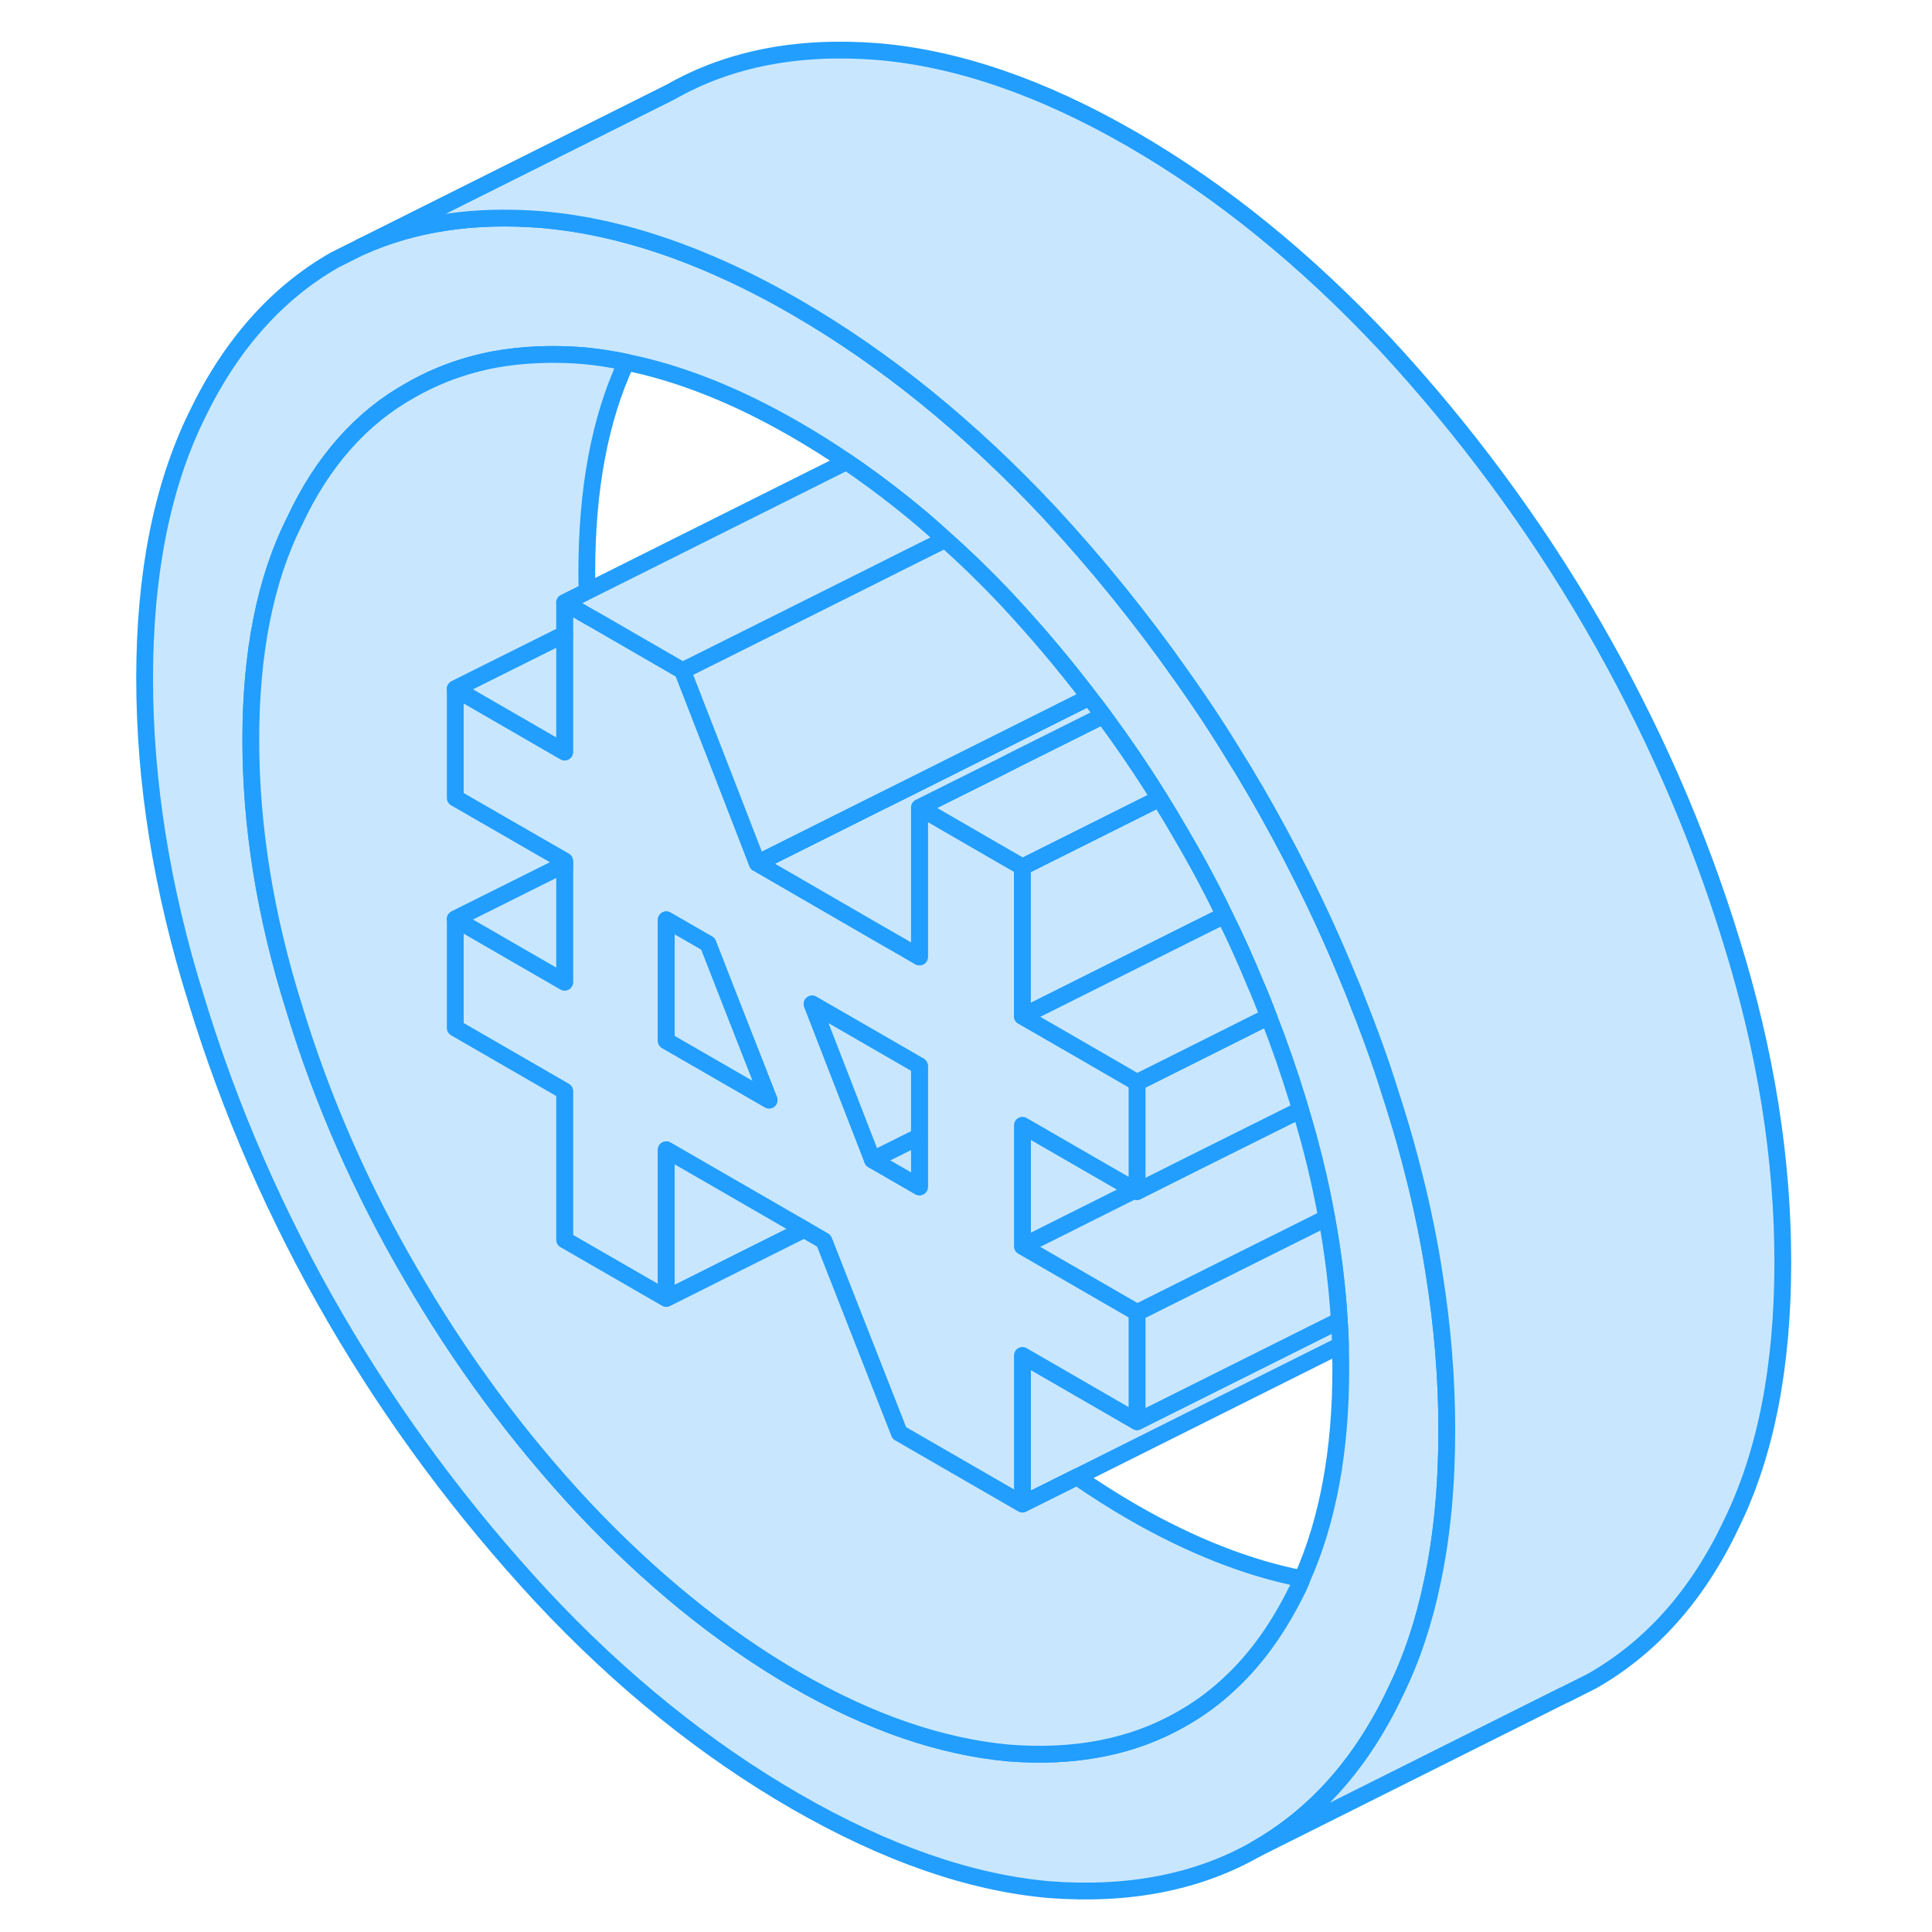 <svg width="48" height="48" viewBox="0 0 102 115" fill="#c8e7ff" xmlns="http://www.w3.org/2000/svg" stroke-width="1px" stroke-linecap="round" stroke-linejoin="round"><path d="M78.859 75.781C78.719 74.861 78.549 73.931 78.359 72.991C78.149 71.971 77.919 70.931 77.649 69.891C77.329 68.611 76.969 67.321 76.559 66.021C76.489 65.791 76.419 65.561 76.339 65.331C76.159 64.761 75.979 64.191 75.789 63.621C75.349 62.321 74.869 61.031 74.359 59.751C74.159 59.221 73.949 58.691 73.719 58.161C72.889 56.131 71.979 54.141 70.989 52.171C70.139 50.471 69.229 48.791 68.269 47.131C68.229 47.051 68.179 46.981 68.129 46.901C67.799 46.331 67.469 45.771 67.119 45.221C66.089 43.521 64.999 41.861 63.849 40.251C61.449 36.831 58.819 33.591 55.979 30.521C51.259 25.481 46.219 21.371 40.869 18.281C38.869 17.121 36.909 16.161 34.999 15.391C31.889 14.131 28.909 13.381 26.069 13.101C25.959 13.091 25.859 13.081 25.749 13.071C21.719 12.751 18.129 13.281 14.989 14.691L13.429 15.471C9.939 17.461 7.189 20.591 5.179 24.801C3.119 29.041 2.109 34.241 2.109 40.381C2.109 46.521 3.119 52.921 5.179 59.491C7.189 66.081 9.939 72.381 13.429 78.401C16.919 84.411 21.029 89.941 25.749 95.031C30.439 100.051 35.479 104.121 40.869 107.231C46.219 110.311 51.259 112.071 55.979 112.481C60.669 112.831 64.779 112.051 68.269 110.061C71.269 108.351 73.749 105.831 75.659 102.451C75.979 101.891 76.279 101.311 76.559 100.711C77.529 98.741 78.259 96.551 78.759 94.141C79.339 91.421 79.619 88.411 79.619 85.131C79.619 82.071 79.369 78.961 78.859 75.781ZM70.999 93.971C70.929 94.171 70.839 94.361 70.749 94.551C69.659 96.781 68.349 98.661 66.769 100.141C65.869 101.001 64.879 101.731 63.809 102.331C60.909 103.991 57.459 104.661 53.499 104.341C49.549 103.971 45.359 102.571 40.869 99.981C36.409 97.401 32.189 93.941 28.239 89.751C24.279 85.511 20.869 80.871 17.969 75.861C15.019 70.821 12.689 65.521 11.029 60.071C9.279 54.531 8.429 49.191 8.429 44.031C8.429 38.871 9.279 34.511 11.029 31.031C12.689 27.461 15.019 24.841 17.969 23.211C19.489 22.341 21.159 21.731 22.969 21.391C24.609 21.101 26.359 21.021 28.239 21.171C29.079 21.251 29.919 21.381 30.779 21.561C33.979 22.211 37.349 23.541 40.869 25.581C41.889 26.171 42.899 26.801 43.889 27.481C44.979 28.221 46.049 29.011 47.109 29.851C48.009 30.561 48.889 31.311 49.759 32.111C51.029 33.241 52.279 34.461 53.499 35.761C55.209 37.601 56.829 39.511 58.339 41.501C58.629 41.861 58.899 42.221 59.169 42.591C60.349 44.191 61.469 45.831 62.519 47.521C62.959 48.231 63.389 48.941 63.809 49.671C64.169 50.281 64.509 50.891 64.849 51.501C65.379 52.481 65.899 53.471 66.379 54.481C67.049 55.821 67.659 57.191 68.229 58.571C68.509 59.211 68.769 59.861 69.009 60.511C69.649 62.151 70.229 63.821 70.749 65.511C70.789 65.651 70.839 65.791 70.869 65.931C70.889 65.971 70.909 66.021 70.909 66.061C71.569 68.231 72.089 70.371 72.469 72.491C72.849 74.551 73.099 76.591 73.219 78.601C73.219 78.691 73.219 78.791 73.239 78.881C73.259 79.281 73.279 79.671 73.289 80.071C73.299 80.541 73.309 81.011 73.309 81.481C73.309 86.361 72.539 90.531 70.999 93.971Z" stroke="#229EFF" stroke-linejoin="round"/><path d="M61.049 70.841L54.359 74.191V66.981L61.049 70.841Z" stroke="#229EFF" stroke-linejoin="round"/><path d="M73.289 80.071L57.609 87.911L54.359 89.531V80.681L61.179 84.621L72.969 78.731L73.219 78.601C73.219 78.691 73.219 78.791 73.239 78.881C73.259 79.281 73.279 79.671 73.289 80.071Z" stroke="#229EFF" stroke-linejoin="round"/><path d="M73.219 78.601L72.969 78.731L61.179 84.621V78.131L66.999 75.221L72.469 72.491C72.849 74.551 73.099 76.591 73.219 78.601Z" stroke="#229EFF" stroke-linejoin="round"/><path d="M72.469 72.49L66.999 75.221L61.179 78.13L54.359 74.191L61.049 70.841L61.179 70.921L64.629 69.191L70.909 66.061C71.569 68.231 72.089 70.371 72.469 72.49Z" stroke="#229EFF" stroke-linejoin="round"/><path d="M70.909 66.061L64.629 69.191L61.179 70.921V64.431L62.44 63.801L69.01 60.511C69.65 62.151 70.23 63.821 70.749 65.511C70.79 65.651 70.839 65.791 70.869 65.931C70.889 65.971 70.909 66.021 70.909 66.061Z" stroke="#229EFF" stroke-linejoin="round"/><path d="M61.049 70.841L61.179 70.921V64.431L58.159 62.681L54.359 60.491V51.601L53.159 50.911L48.229 48.061V56.961L47.109 56.311L45.869 55.601L38.579 51.381L36.739 46.631L34.129 39.921L28.849 36.871L28.509 36.681L27.109 35.871V44.761L23.389 42.611L20.599 41.001V47.501L25.439 50.291L27.109 51.251V58.461L20.599 54.701V61.191L27.109 64.951V73.801L33.159 77.291V68.441L33.609 68.701L41.369 73.181L42.539 73.861L47.029 85.301L54.359 89.531V80.681L61.179 84.621V78.131L54.359 74.191V66.981L61.049 70.841ZM37.009 64.171L33.159 61.951V54.751L35.639 56.181L37.119 59.971L39.279 65.481L37.009 64.171ZM48.229 70.651L47.399 70.171L45.439 69.041L41.839 59.761L47.109 62.801L48.229 63.451V70.651Z" stroke="#229EFF" stroke-linejoin="round"/><path d="M69.009 60.511L62.439 63.8L61.179 64.43L58.159 62.681L54.359 60.49L55.619 59.861L64.109 55.611L66.379 54.48C67.049 55.821 67.659 57.191 68.229 58.571C68.509 59.211 68.769 59.861 69.009 60.511Z" stroke="#229EFF" stroke-linejoin="round"/><path d="M66.379 54.48L64.109 55.611L55.619 59.861L54.359 60.49V51.6L57.199 50.181L62.519 47.52C62.959 48.23 63.389 48.941 63.809 49.67C64.169 50.281 64.509 50.891 64.849 51.501C65.379 52.48 65.899 53.471 66.379 54.48Z" stroke="#229EFF" stroke-linejoin="round"/><path d="M62.52 47.521L57.2 50.181L54.359 51.601L53.16 50.911L48.23 48.061L53.16 45.601L53.94 45.201L59.169 42.591C60.349 44.191 61.469 45.831 62.52 47.521Z" stroke="#229EFF" stroke-linejoin="round"/><path d="M59.169 42.59L53.939 45.2L53.159 45.6L48.229 48.06V56.961L47.109 56.31L45.869 55.6L38.579 51.38L40.599 50.37L45.859 47.74L47.109 47.12L58.339 41.501C58.629 41.861 58.899 42.221 59.169 42.59Z" stroke="#229EFF" stroke-linejoin="round"/><path d="M48.229 63.451V67.651L45.439 69.041L41.839 59.761L47.109 62.801L48.229 63.451Z" stroke="#229EFF" stroke-linejoin="round"/><path d="M48.229 67.65V70.65L47.4 70.17L45.44 69.04L48.229 67.65Z" stroke="#229EFF" stroke-linejoin="round"/><path d="M41.369 73.18L37.669 75.03L33.159 77.29V68.44L33.609 68.7L41.369 73.18Z" stroke="#229EFF" stroke-linejoin="round"/><path d="M70.999 93.971C70.93 94.171 70.84 94.361 70.749 94.551C69.659 96.781 68.35 98.661 66.769 100.141C65.87 101.001 64.879 101.731 63.809 102.331C60.909 103.991 57.459 104.661 53.499 104.341C49.55 103.971 45.359 102.571 40.869 99.981C36.409 97.401 32.189 93.941 28.239 89.751C24.279 85.511 20.869 80.871 17.969 75.861C15.019 70.821 12.69 65.521 11.03 60.071C9.279 54.531 8.429 49.191 8.429 44.031C8.429 38.871 9.279 34.511 11.03 31.031C12.69 27.461 15.019 24.841 17.969 23.211C19.489 22.341 21.159 21.731 22.969 21.391C24.609 21.101 26.359 21.021 28.239 21.171C29.079 21.251 29.919 21.381 30.779 21.561C29.2 24.951 28.429 29.131 28.429 34.031C28.429 34.421 28.43 34.811 28.45 35.201L27.109 35.871V37.751L22.88 39.861L20.599 41.001V47.501L25.439 50.291L27.109 51.251V51.451L25.989 52.011L20.599 54.701V61.191L27.109 64.951V73.801L33.159 77.291L37.669 75.031L41.369 73.181L42.539 73.861L47.029 85.301L54.359 89.531L57.609 87.911C58.679 88.651 59.769 89.341 60.869 89.981C64.429 92.031 67.79 93.341 70.999 93.971Z" stroke="#229EFF" stroke-linejoin="round"/><path d="M27.109 51.451V58.461L20.599 54.701L25.989 52.011L27.109 51.451Z" stroke="#229EFF" stroke-linejoin="round"/><path d="M58.339 41.501L47.109 47.121L45.859 47.741L40.599 50.371L38.579 51.381L36.739 46.631L34.129 39.921L40.599 36.691L45.879 34.051L47.109 33.431L49.759 32.111C51.029 33.241 52.279 34.461 53.499 35.761C55.209 37.601 56.829 39.511 58.339 41.501Z" stroke="#229EFF" stroke-linejoin="round"/><path d="M49.759 32.111L47.109 33.431L45.879 34.05L40.599 36.691L34.129 39.92L28.849 36.87L28.509 36.681L27.109 35.87L28.449 35.2L43.889 27.48C44.979 28.221 46.049 29.011 47.109 29.851C48.009 30.561 48.889 31.311 49.759 32.111Z" stroke="#229EFF" stroke-linejoin="round"/><path d="M27.109 37.751V44.761L23.389 42.611L20.599 41.001L22.879 39.861L27.109 37.751Z" stroke="#229EFF" stroke-linejoin="round"/><path d="M99.619 75.13C99.619 81.311 98.619 86.51 96.559 90.71C94.549 94.971 91.759 98.07 88.269 100.06L86.659 100.87L86.559 100.91L68.269 110.06C71.269 108.35 73.749 105.83 75.659 102.45C75.979 101.89 76.279 101.31 76.559 100.71C77.529 98.74 78.259 96.55 78.759 94.141C79.339 91.421 79.619 88.41 79.619 85.13C79.619 82.07 79.369 78.96 78.859 75.781C78.719 74.861 78.549 73.93 78.359 72.99C78.149 71.971 77.919 70.93 77.649 69.891C77.329 68.611 76.969 67.32 76.559 66.02C76.489 65.79 76.419 65.561 76.339 65.331C76.159 64.76 75.979 64.191 75.789 63.62C75.349 62.321 74.869 61.031 74.359 59.751C74.159 59.221 73.949 58.691 73.719 58.16C72.889 56.13 71.979 54.141 70.989 52.17C70.139 50.471 69.229 48.791 68.269 47.13C68.229 47.05 68.179 46.98 68.129 46.901C67.799 46.331 67.469 45.77 67.119 45.221C66.089 43.52 64.999 41.861 63.849 40.251C61.449 36.831 58.819 33.59 55.979 30.52C51.259 25.48 46.219 21.37 40.869 18.28C38.869 17.12 36.909 16.16 34.999 15.39C31.889 14.13 28.909 13.38 26.069 13.101C25.959 13.091 25.859 13.081 25.749 13.07C21.719 12.751 18.129 13.28 14.989 14.691L33.429 5.47C36.919 3.48 41.029 2.7 45.749 3.07C50.439 3.47 55.479 5.17 60.869 8.28C66.219 11.37 71.259 15.48 75.979 20.52C80.669 25.59 84.779 31.12 88.269 37.13C91.759 43.151 94.549 49.471 96.559 56.02C98.619 62.63 99.619 68.99 99.619 75.13Z" stroke="#229EFF" stroke-linejoin="round"/><path d="M39.279 65.481L37.01 64.171L33.159 61.95V54.751L35.639 56.181L37.119 59.971L39.279 65.481Z" stroke="#229EFF" stroke-linejoin="round"/></svg>